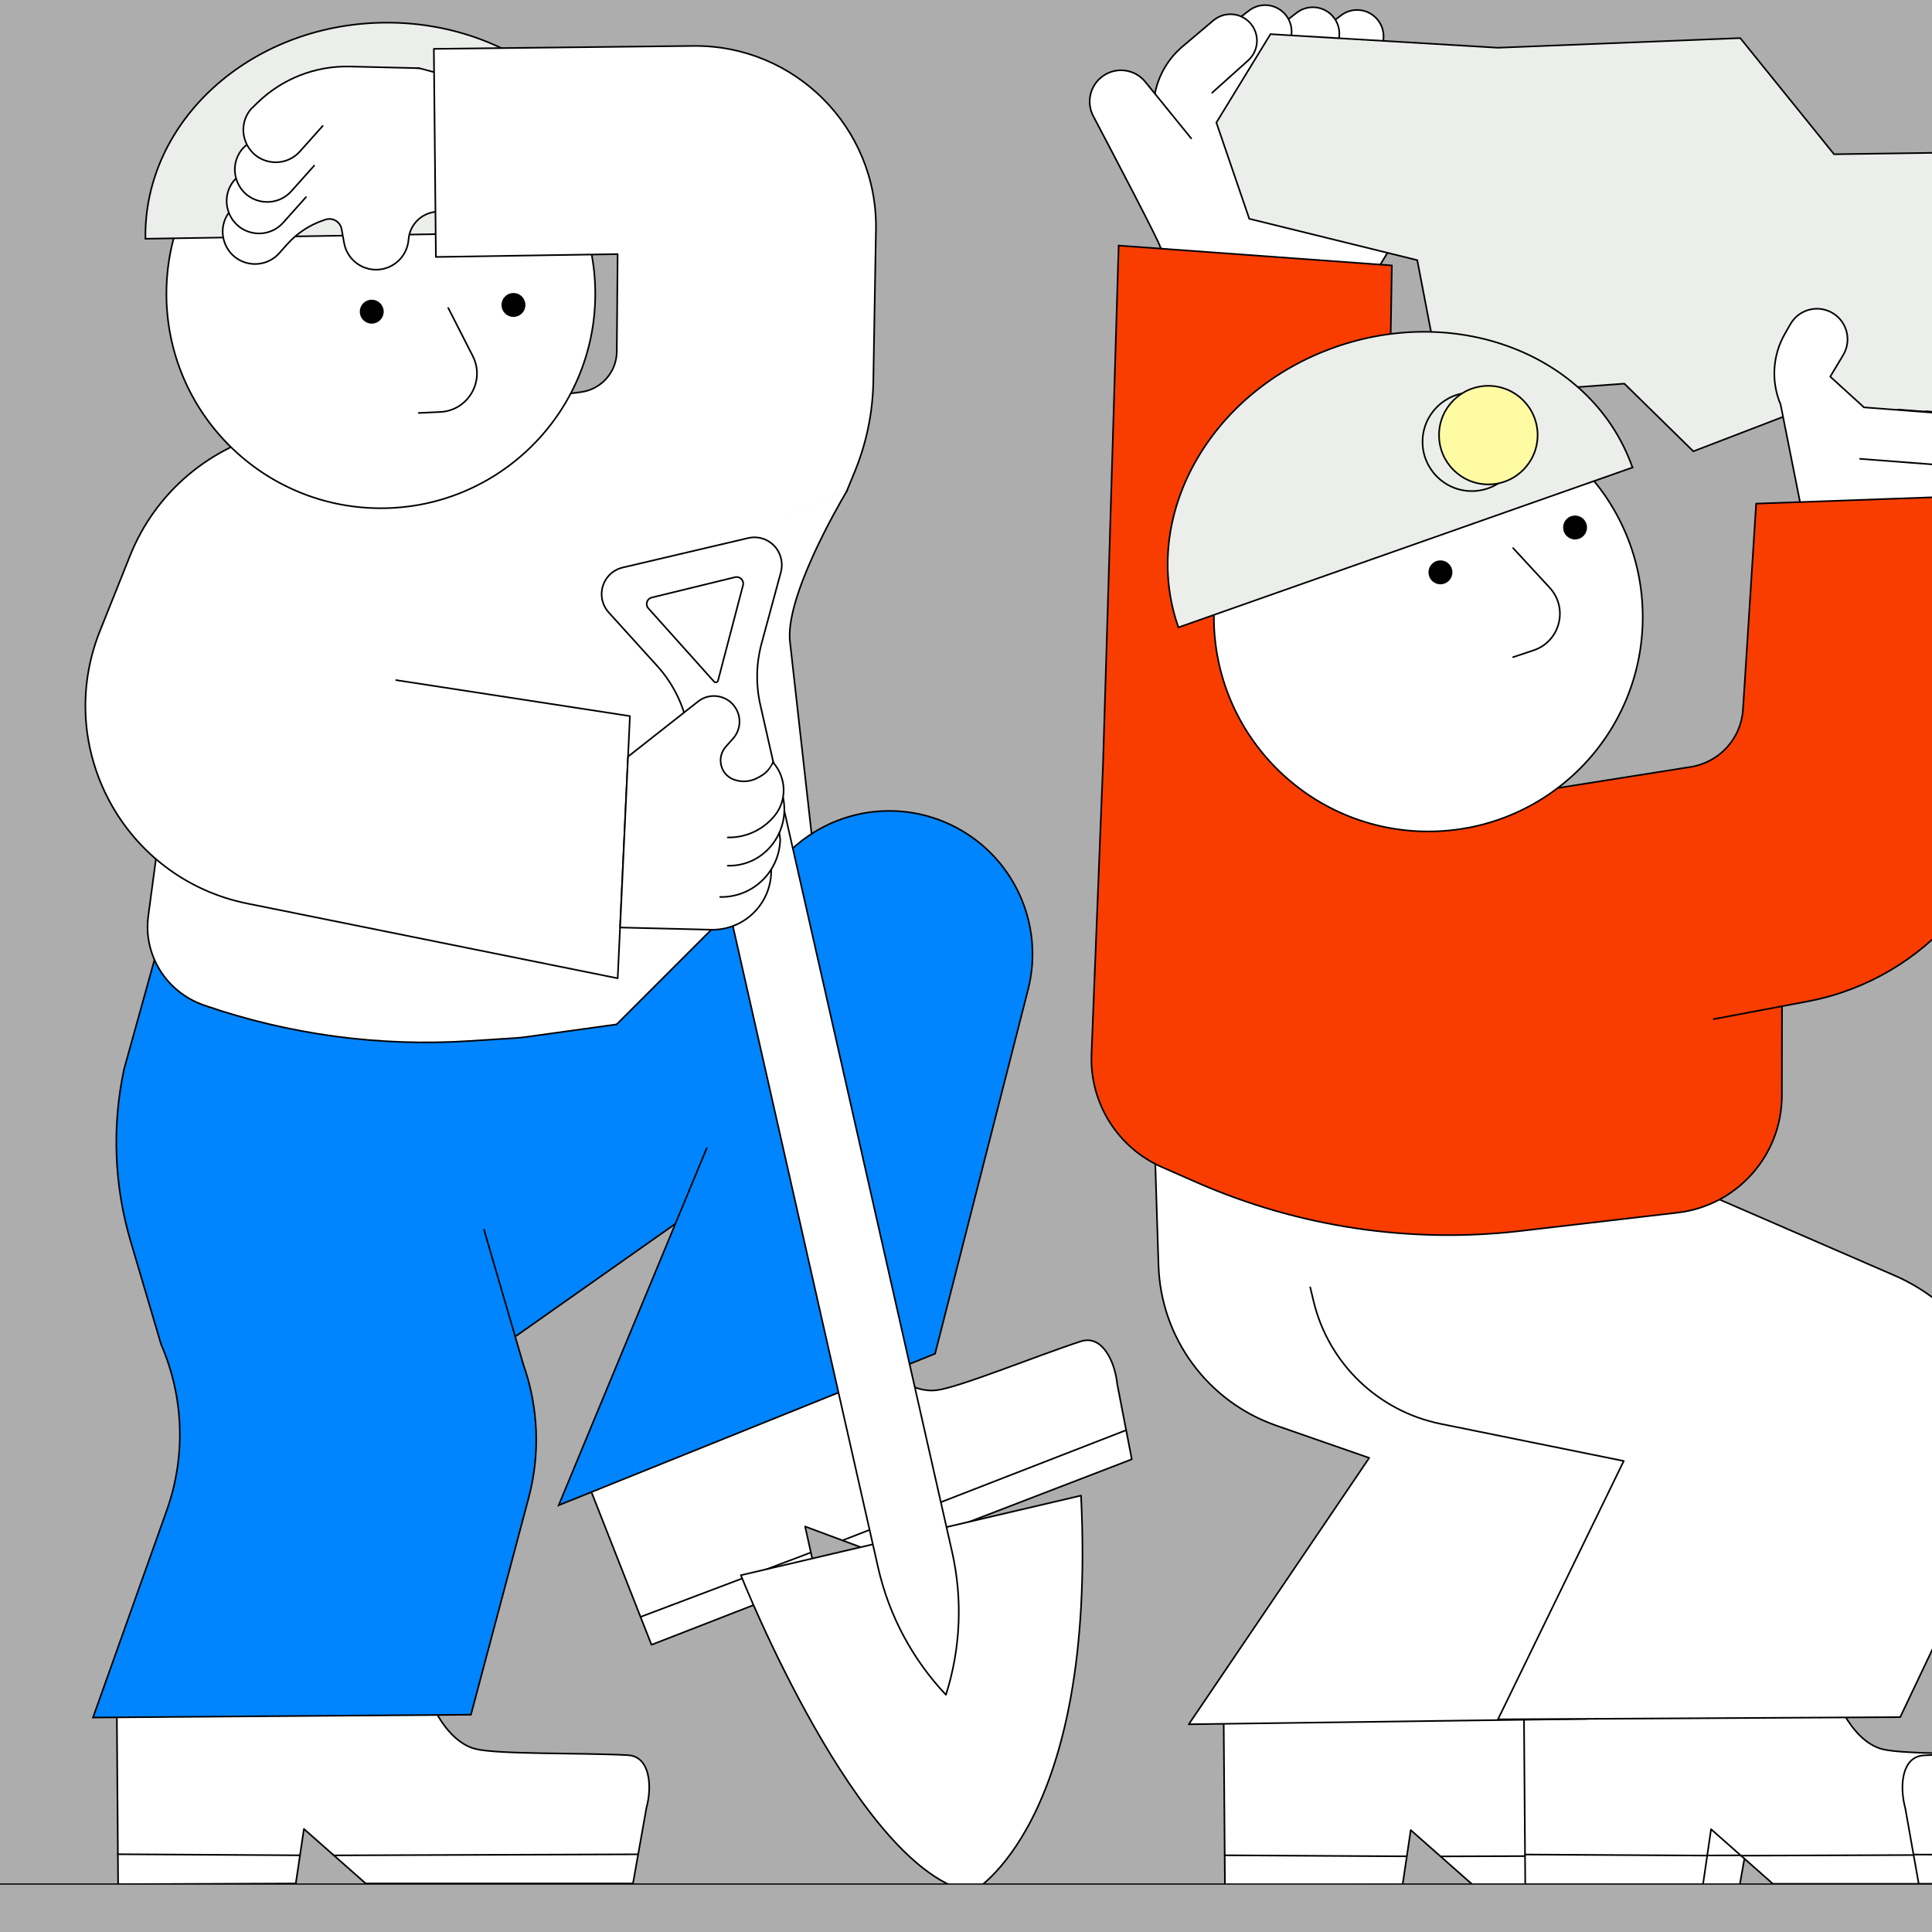 <?xml version="1.0" encoding="UTF-8"?><svg id="uuid-fce70c89-fe1c-44de-a61b-110366033079" xmlns="http://www.w3.org/2000/svg" viewBox="0 0 1200 1200"><rect x="0" y="0" width="1200" height="1200" fill="#333333" stroke="none"/><polygon points="3336.39 -7.88 3509.38 124.6 3411.65 277.71 3545.21 386.84 3393.55 643.8 3543.65 746.78 3447.96 944.06 3599.57 1208.65 -17.65 1243.04 -17.65 -20.92 3336.39 -7.88" fill="#adadad" stroke="#000" stroke-miterlimit="10" stroke-width=".75"/><polygon points="787.72 15.8 733.67 42.51 724.25 78.33 737.13 106.93 807.2 96.24 810.34 53.82 787.72 15.8" fill="#fff" stroke="#000" stroke-linecap="round" stroke-linejoin="round"/><path d="m831.54,54.94l22.35-20.05c6.4-5.74,7.3-15.43,2.08-22.25h0c-5.69-7.44-16.43-8.63-23.62-2.63l-16.08,12.32" fill="#fff" stroke="#000" stroke-linecap="round" stroke-linejoin="round"/><path d="m804.08,53.26l22.35-20.05c6.4-5.74,7.3-15.43,2.08-22.25h0c-5.69-7.44-16.43-8.63-23.62-2.63l-16.08,12.32" fill="#fff" stroke="#000" stroke-linecap="round" stroke-linejoin="round"/><path d="m774.43,51.94l22.35-20.05c6.4-5.74,7.3-15.43,2.08-22.25h0c-5.69-7.44-16.43-8.63-23.62-2.63l-16.08,12.32" fill="#fff" stroke="#000" stroke-linecap="round" stroke-linejoin="round"/><path d="m752.89,57.6l22.35-20.05c6.4-5.74,7.3-15.43,2.08-22.25h0c-5.69-7.44-16.43-8.63-23.62-2.63l-19.17,16.18c-10.48,8.85-16.97,21.54-18,35.21l-1.86,24.72" fill="#fff" stroke="#000" stroke-linecap="round" stroke-linejoin="round"/><path d="m739.88,85.96l-28.19-34.72c-6.49-8.44-18.57-10.09-27.08-3.7h0c-7.64,5.73-9.99,16.16-5.54,24.61,13.86,26.33,41.5,79.1,41.5,81.11l13.31,19.83,109.39,14.35,58.58-96.24-42.44-49.02" fill="#fff" stroke="#000" stroke-linecap="round" stroke-linejoin="round"/><polygon points="419.63 760.01 320.14 830.09 207.55 816.94 127.98 675.14 131.13 589.27 385.59 600.3 454.92 682.23 462.01 754.71 419.63 760.01" fill="#0085ff" stroke="#000" stroke-miterlimit="10"/><path d="m271.95,1065.64c4.68,8.01,12.7,17.98,23.36,20.65,14,3.5,64.34,2.32,94.6,3.86,13.94.71,15.27,19.36,11.59,32.82l-8.35,46.91h-165.98s-38.39-33.89-38.39-33.89l-5.06,33.89-110.35.43-.79-104.14" fill="#fff" stroke="#000" stroke-linecap="round" stroke-linejoin="round"/><line x1="73.23" y1="1151.7" x2="186.34" y2="1152.36" fill="#fff" stroke="#000" stroke-linecap="round" stroke-linejoin="round"/><line x1="207.36" y1="1152.4" x2="395.9" y2="1151.75" fill="#fff" stroke="#000" stroke-linecap="round" stroke-linejoin="round"/><path d="m300.51,763.37l24.53,84.1c9.43,26.67,10.58,55.57,3.3,82.91l-35.83,134.65-234.75,1.76,45.81-128.64c11.94-33.53,10.7-70.35-3.47-103.01h0s-18.97-64.19-18.97-64.19c-10.26-34.72-11.66-71.46-4.08-106.86l18.84-67.74" fill="#0085ff" stroke="#000" stroke-miterlimit="10"/><path d="m103.93,480.72l-11.83,88.22c-3.25,24.22,11.22,47.36,34.66,55.45h0c52.92,18.27,109.04,25.81,165,22.18l28.27-1.83c2.34-.15,4.67-.39,6.99-.71l114.39-15.89,37.15-45.35,25.62-63.99-13.43-119.53c-3.7-27.19,29.59-84.69,34.67-93.27.42-.7.79-1.58.79-1.58" fill="#fff" stroke="#000" stroke-linecap="round" stroke-linejoin="round"/><path d="m959.41,1066.28c4.68,8.02,12.7,18,23.36,20.66,14,3.5,64.34,2.33,94.6,3.87,13.94.71,15.27,19.38,11.59,32.84l-8.35,46.95h-165.98s-38.39-33.91-38.39-33.91l-5.06,33.91-110.35.43-.79-104.22" fill="#fff" stroke="#000" stroke-linecap="round" stroke-linejoin="round"/><line x1="760.69" y1="1152.35" x2="873.79" y2="1153" fill="#fff" stroke="#000" stroke-linecap="round" stroke-linejoin="round"/><line x1="894.82" y1="1153.04" x2="1083.35" y2="1152.39" fill="#fff" stroke="#000" stroke-linecap="round" stroke-linejoin="round"/><path d="m1145.94,1065.82c4.68,8.01,12.7,17.98,23.36,20.65,14,3.5,64.34,2.32,94.6,3.86,13.94.71,15.27,19.36,11.59,32.82l-8.35,46.91h-165.98s-38.39-33.89-38.39-33.89l-5.02,34.42-110.39-.1-.79-104.14" fill="#fff" stroke="#000" stroke-linecap="round" stroke-linejoin="round"/><line x1="947.22" y1="1151.88" x2="1060.33" y2="1152.53" fill="#fff" stroke="#000" stroke-linecap="round" stroke-linejoin="round"/><line x1="1081.35" y1="1152.58" x2="1269.89" y2="1151.92" fill="#fff" stroke="#000" stroke-linecap="round" stroke-linejoin="round"/><path d="m1312.95,1065.79c-4.68,8.01-12.7,17.98-23.36,20.65-14,3.5-64.34,2.32-94.6,3.86-13.94.71-15.27,19.36-11.59,32.82l8.35,46.91h165.98l38.39-33.89,5.06,33.89,110.35.43.79-104.14" fill="#fff" stroke="#000" stroke-linecap="round" stroke-linejoin="round"/><line x1="1377.53" y1="1152.55" x2="1189" y2="1151.9" fill="#fff" stroke="#000" stroke-linecap="round" stroke-linejoin="round"/><path d="m717.59,723.51l1.98,62.37c1.43,45.15,30.53,84.74,73.19,99.58l57.68,20.07-112.08,165.45,247.02-3.35,75.88-218.14,112.62-50.42" fill="#fff" stroke="#000" stroke-linecap="round" stroke-linejoin="round"/><path d="m813.8,799.58l2.09,8.69c9.28,38.55,40.06,68.23,78.92,76.11l113.73,23.06-78.13,160.48,249.84-1.38,55.5-116.79c28.58-60.15,1.28-131.99-60.04-157.96l-107.04-46.45-85.79-40.12" fill="#fff" stroke="#000" stroke-linecap="round" stroke-linejoin="round"/><path d="m1106.84,624.59l-.08,55.58c.11,37.3-27.8,68.74-64.85,73.05l-97.34,11.34c-68.69,8-138.28-2.45-201.59-30.29l-21.26-9.35c-27.59-12.13-44.95-39.92-43.76-70.04l7.17-180.64,9.7-321.72,169.67,12.35-1.65,99.66,18.14,189.33,86.09,34.77" fill="#f93d00" stroke="#000" stroke-miterlimit="10"/><circle cx="887.14" cy="383.25" r="133.18" fill="#fff" stroke="#000" stroke-linecap="round" stroke-linejoin="round"/><g><circle cx="894.68" cy="355.49" r="6.93" stroke="#000" stroke-linecap="round" stroke-linejoin="round"/><circle cx="978.29" cy="327.64" r="6.93" stroke="#000" stroke-linecap="round" stroke-linejoin="round"/><path d="m939.82,340.43l22.7,24.58c11.79,12.76,6.47,33.44-10.01,38.93l-12.67,4.22" fill="none" stroke="#000" stroke-linecap="round" stroke-linejoin="round"/></g><polygon points="789.11 21.21 755.51 76.14 775.95 135.89 880.29 161.58 890.84 216.49 965.76 241.46 1008.91 238.29 1051.77 280.31 1137.36 247.42 1268.89 291.15 1287.4 257.15 1352.02 256.76 1309.81 155.45 1239.05 94.41 1139.17 95.8 1080.9 23.66 930.34 29.65 789.11 21.21" fill="#ebeeea" stroke="#000" stroke-miterlimit="10"/><path d="m1229.85,290.09l-1.46,34.34-108.72-4.37-13.72-68.87c-6-14.24-5.01-30.47,2.68-43.88l3.44-6c5.49-9.58,17.96-12.47,27.11-6.29h0c8.36,5.65,10.84,16.84,5.66,25.49l-8.05,13.43,20.96,19.06,72.11,37.09" fill="#fff" stroke="#000" stroke-linecap="round" stroke-linejoin="round"/><path d="m1196.16,255.46l46.22,3.54c8.83.68,15.44,8.38,14.77,17.21h0c-.68,8.83-8.38,15.44-17.21,14.77l-46.22-3.54" fill="#fff" stroke="#000" stroke-linecap="round" stroke-linejoin="round"/><path d="m1178.92,254.39l46.22,3.54c8.83.68,15.44,8.38,14.77,17.21h0c-.68,8.83-8.38,15.44-17.21,14.77l-46.22-3.54" fill="#fff" stroke="#000" stroke-linecap="round" stroke-linejoin="round"/><path d="m1157.74,253.01l46.22,3.54c8.83.68,15.44,8.38,14.77,17.21h0c-.68,8.83-8.38,15.44-17.21,14.77l-46.22-3.54" fill="#fff" stroke="#000" stroke-linecap="round" stroke-linejoin="round"/><path d="m967.53,489.44l82.62-13.1c17.83-2.83,31.31-17.63,32.46-35.65l8.17-127.87,169.65-6.11-7.83,165.83c-3.46,73.3-56.41,134.83-128.38,149.17l-60.18,11.34" fill="#f93d00" stroke="#000" stroke-miterlimit="10"/><line x1="281.24" y1="488.95" x2="227.98" y2="429.7" fill="#fff" stroke="#000" stroke-linecap="round" stroke-linejoin="round"/><path d="m246.06,422.44l145.2,22.33-7.6,162.86-230.08-46.44c-76.68-15.48-120.56-96.68-91.5-169.3l18.74-46.84c15.71-39.25,49.83-68.16,91.12-77.22l188.82-24.29c12.67-1.63,22.2-12.34,22.34-25.11h0s33.71-9.32,33.71-9.32l44.52-6.58,64.56,102.15" fill="#fff" stroke="#000" stroke-linecap="round" stroke-linejoin="round"/><circle cx="236.55" cy="182.49" r="133.18" fill="#fff" stroke="#000" stroke-linecap="round" stroke-linejoin="round"/><g><circle cx="230.89" cy="193.58" r="6.93" stroke="#000" stroke-linecap="round" stroke-linejoin="round"/><circle cx="318.92" cy="189.41" r="6.93" stroke="#000" stroke-linecap="round" stroke-linejoin="round"/><path d="m278.42,191.31l15.2,29.8c7.9,15.48-2.82,33.95-20.18,34.77l-13.34.63" fill="none" stroke="#000" stroke-linecap="round" stroke-linejoin="round"/></g><path d="m552.43,852.61c7.25,5.79,18.31,12.23,29.21,10.89,14.32-1.76,60.88-20.93,89.68-30.36,13.26-4.35,21.21,12.59,22.6,26.47l9.05,46.78-154.91,59.59-48-17.85,7.44,33.45-102.84,40.02-38.12-96.92" fill="#fff" stroke="#000" stroke-linecap="round" stroke-linejoin="round"/><line x1="397.85" y1="1004.28" x2="503.65" y2="964.28" fill="#fff" stroke="#000" stroke-linecap="round" stroke-linejoin="round"/><line x1="523.29" y1="956.77" x2="699.02" y2="888.48" fill="#fff" stroke="#000" stroke-linecap="round" stroke-linejoin="round"/><path d="m439.13,712.75l-92.13,222.19,233.78-94.12,57.65-225.71c10.82-41.49-9.49-84.8-48.31-103.01h0c-32.87-15.41-71.8-9.32-98.38,15.41l-109.22,109.22" fill="#0085ff" stroke="#000" stroke-miterlimit="10"/><path d="m671.44,928.94l-211.28,49.46s73.57,185.29,143.63,196.82c0,0,77.79-41.63,67.66-246.27Z" fill="#fff" stroke="#000" stroke-linecap="round" stroke-linejoin="round"/><path d="m484.99,355.5c.77-2.76.82-5.67.16-8.46l-.06-.25c-2.16-9.09-11.27-14.73-20.37-12.59l-77.95,18.3c-9.37,2.2-15.04,11.76-12.47,21.04.71,2.55,2,4.9,3.78,6.86l30.1,33.21c9.12,10.06,15.49,22.31,18.49,35.55l118.75,524.51c6.71,29.63,21.26,56.91,42.12,79h0s.1-.32.1-.32c9.07-28.67,10.34-59.24,3.7-88.56l-119.11-526.08c-2.84-12.55-2.57-25.61.8-38.04l11.96-44.17Zm-80.18,15.64l51.76-12.63c3.01-.74,5.72,2.02,4.93,5.02l-15.52,59.22c-.14.52-.55.92-1.08,1.04h0c-.51.12-1.05-.05-1.4-.45l-40.78-45.49c-2.07-2.3-.93-5.98,2.08-6.71Z" fill="#fff" stroke="#000" stroke-linecap="round" stroke-linejoin="round"/><path d="m479.02,540.5l-.02,1.14c-.41,20.2-17.11,36.24-37.31,35.82l-56.52-1.37,4.91-106.14,43.3-34.07c7.83-6.4,19.57-3.95,24.19,5.05h0c3,5.84,2.09,12.93-2.28,17.83l-4.45,4.99c-5.86,6.57-3.55,17.11,4.64,20.33.06.02.11.04.17.07h0c4.95,1.89,10.48,1.48,15.1-1.11l1.65-.92c3.64-2.04,6.42-5.26,7.91-9.08" fill="#fff" stroke="#000" stroke-linecap="round" stroke-linejoin="round"/><path d="m447.29,557.12c20.2.42,36.9-15.63,37.31-35.82l-2.73-19.93" fill="#fff" stroke="#000" stroke-linecap="round" stroke-linejoin="round"/><path d="m452.03,537.7c.56.01,1.12.01,1.67,0,23.91-.59,39.68-25.29,31.11-47.61l-.84-2.18" fill="#fff" stroke="#000" stroke-linecap="round" stroke-linejoin="round"/><g><path d="m389.29,143.55c-1.16-72.81-69.02-130.77-151.57-129.46S89.18,75.48,90.33,148.29l298.96-4.75Z" fill="#ebeeea" stroke="#000" stroke-miterlimit="10"/><circle cx="299.73" cy="96.77" r="30.61" fill="#ebeeea" stroke="#000" stroke-miterlimit="10"/><circle cx="310.75" cy="96.08" r="30.61" fill="#ebeeea" stroke="#000" stroke-miterlimit="10"/></g><path d="m452.01,520.14c11.8.24,22.41-5.13,29.27-13.67,7.64-9.51,7.13-23.21-.76-32.51" fill="#fff" stroke="#000" stroke-linecap="round" stroke-linejoin="round"/><path d="m188.51,105.73c-15.58,2.78-30.1,10.19-41.58,21.42l-3.94,3.85c-10.05,12.06-3.02,30.46,12.5,32.76h0c6.69.99,13.44-1.45,17.94-6.5l4.96-5.56c6.02-6.74,13.67-11.83,22.22-14.78l1.47-.51c4.47-1.54,9.27,1.27,10.1,5.93l1.54,8.55c1.8,10.01,10.77,17.12,20.93,16.59h0c10.16-.53,18.34-8.53,19.1-18.68h0c.68-9.14,7.88-16.44,17.01-17.25l20.06-1.77,2.64-78.64-33.22-8.82-29.89,3.41-24.22,9.55-15.01,6.82-3.75,21.49-5.12,21.15" fill="#fff" stroke="#000" stroke-linecap="round" stroke-linejoin="round"/><path d="m185.83,87.85c-13.62,3.38-26.23,10.34-36.43,20.32l-3.94,3.85c-10.05,12.06-3.02,30.46,12.5,32.76h0c6.69.99,13.44-1.45,17.94-6.5l14.15-15.84" fill="#fff" stroke="#000" stroke-linecap="round" stroke-linejoin="round"/><path d="m211.92,65.97c-21.41-.51-42.12,7.66-57.43,22.64l-3.94,3.85c-10.05,12.06-3.02,30.46,12.5,32.76h0c6.69.99,13.44-1.45,17.94-6.5l14.15-15.84" fill="#fff" stroke="#000" stroke-linecap="round" stroke-linejoin="round"/><path d="m200.42,78.23l-14.15,15.84c-4.51,5.05-11.25,7.49-17.94,6.5h0c-15.52-2.3-22.55-20.7-12.5-32.76l3.94-3.85c15.31-14.98,36.02-23.14,57.43-22.64l43.04,1.02" fill="#fff" stroke="#000" stroke-linecap="round" stroke-linejoin="round"/><path d="m383.1,218.43l.52-60.6-112.88,1.77-1.26-129.25,161.13-1.82c63.23-.71,114.56,50.93,113.46,114.15l-1.64,94.38c-.32,18.57-4,36.94-10.85,54.21l-5.7,13.92" fill="#fff" stroke="#000" stroke-linecap="round" stroke-linejoin="round"/><path d="m1013.96,290.37c-24.19-68.69-106.93-102.13-184.81-74.71-77.88,27.42-121.4,105.34-97.21,174.02l282.02-99.31Z" fill="#ebeeea" stroke="#000" stroke-miterlimit="10"/><circle cx="914.18" cy="274.41" r="30.61" fill="#ebeeea" stroke="#000" stroke-miterlimit="10"/><circle cx="924.42" cy="270.26" r="30.61" fill="#fffba3" stroke="#000" stroke-miterlimit="10"/><rect x="-110.78" y="1170.21" width="5121.3" height="107.06" fill="#adadad" stroke="#000" stroke-miterlimit="10" stroke-width=".75"/></svg>
